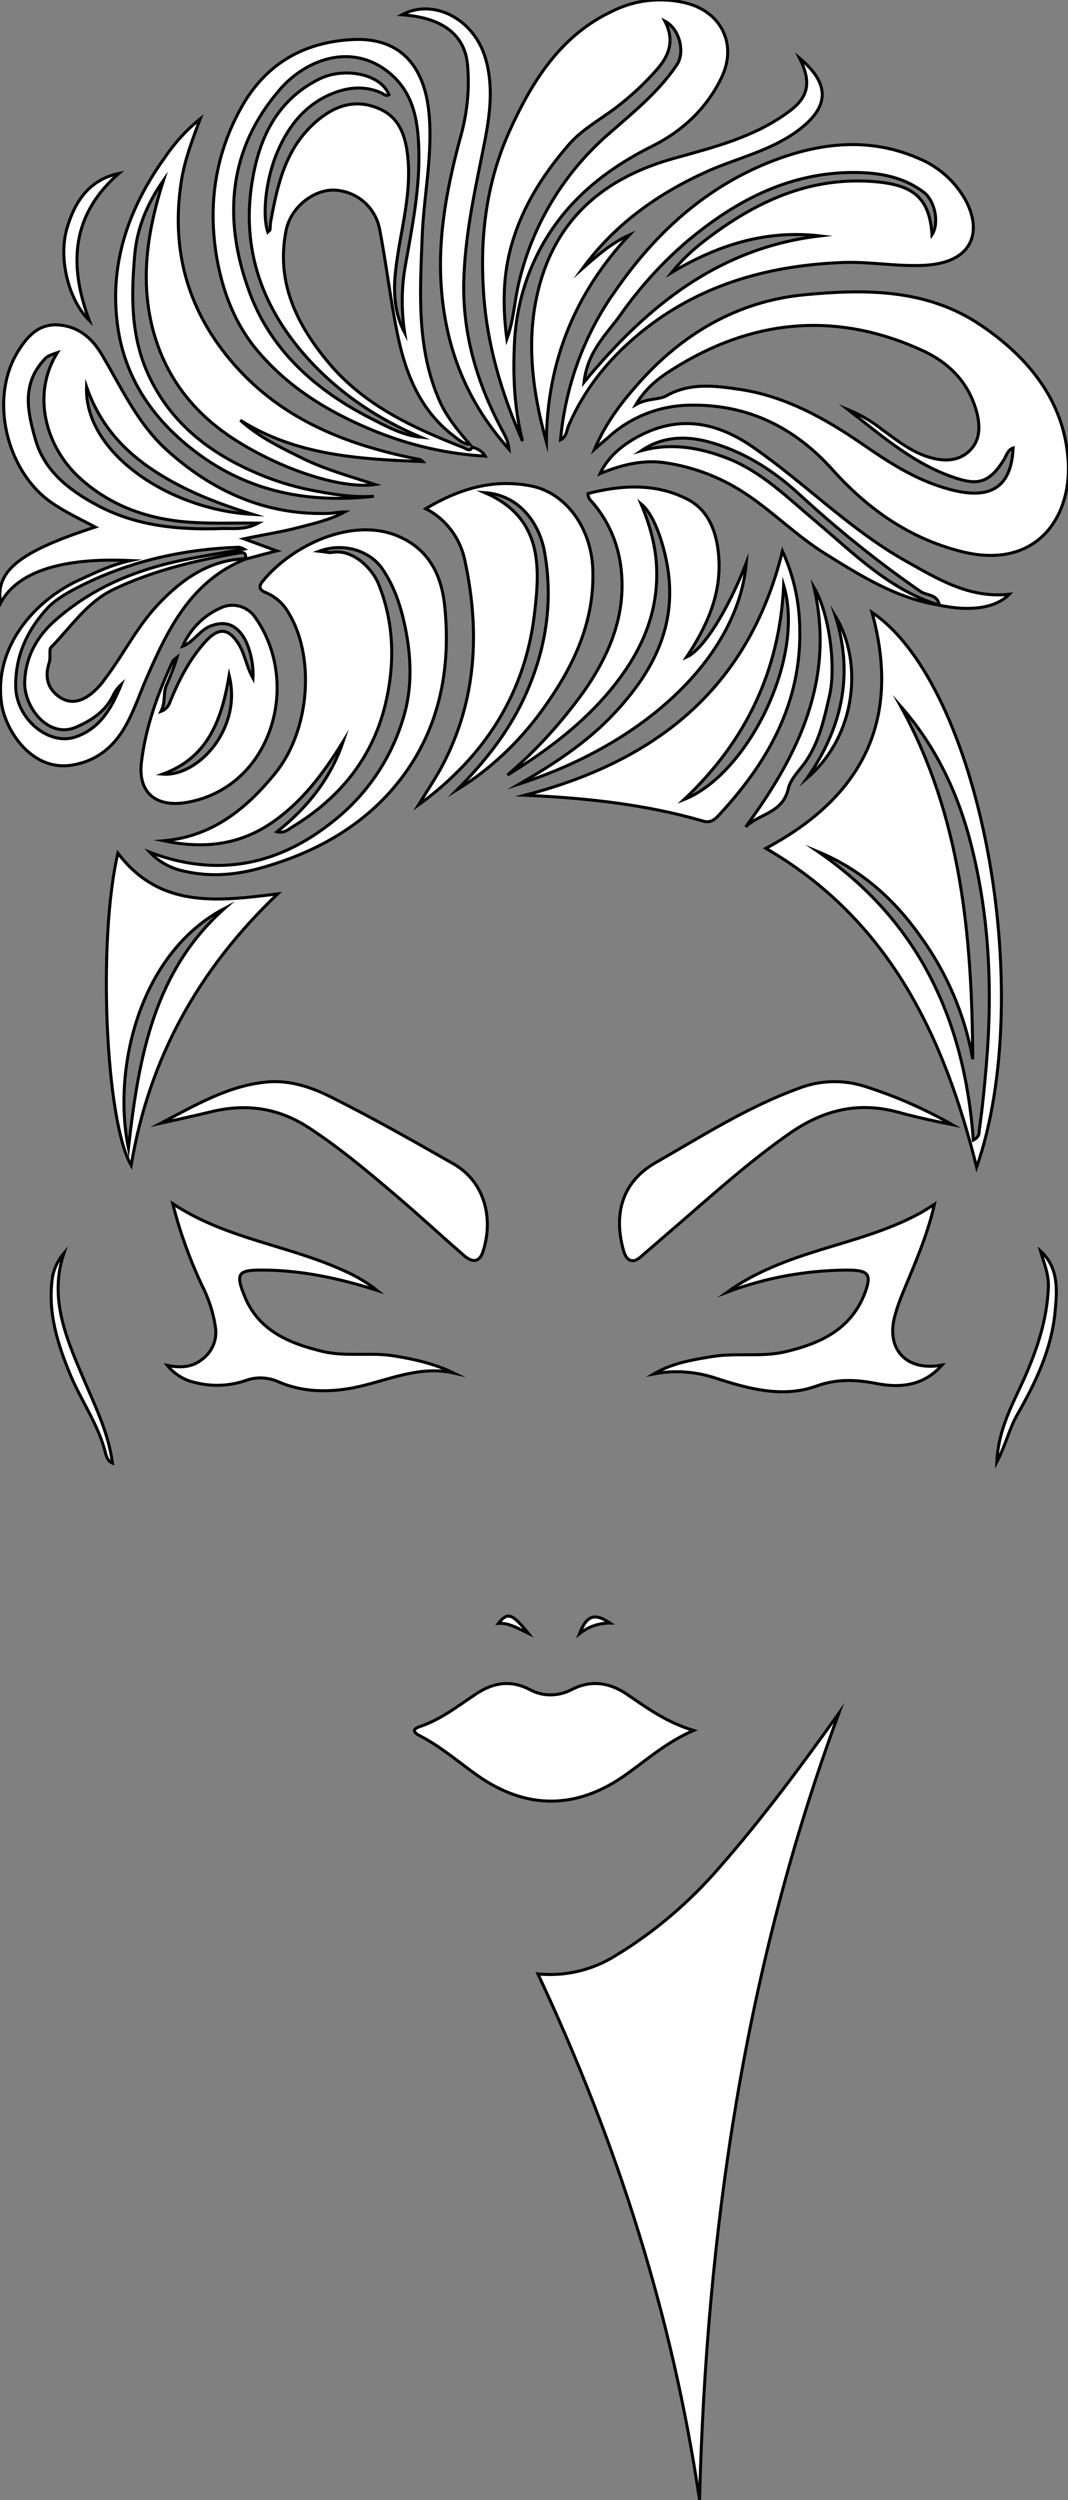 <?xml version="1.0" encoding="utf-8"?>
<!-- Generator: Adobe Illustrator 24.1.0, SVG Export Plug-In . SVG Version: 6.00 Build 0)  -->
<svg version="1.1" id="图层_1" xmlns="http://www.w3.org/2000/svg" xmlns:xlink="http://www.w3.org/1999/xlink" x="0px" y="0px"
	 viewBox="0 0 354.2 828.7" style="enable-background:new 0 0 354.2 828.7;" xml:space="preserve">
<rect x="0" y="0" width="354.2" height="828.7" fill="#808080" stroke="none"/>
<style type="text/css">
	.st0{fill:#FFFFFF;stroke:#000000;stroke-miterlimit:10;}
</style>
<g>
	<path id="XF7D3A4M2Color27_2_" class="st0" d="M232,828.7c-8.9-60.5-27.2-118.2-53.6-174.4c8.9,0.9,17.9-1.2,25.5-5.9
		c13.1-7.9,24.8-17.9,34.8-29.5c14.2-16.2,27-33.5,39.5-51C247.1,651.9,234.3,739.3,232,828.7z"/>
	<path id="XF9D886M2Gra1OT15_5_" class="st0" d="M81.7,185.2c-18.2,7.2-26,23.2-33.1,39.6c-2.2,5-3.9,10.2-6.5,15
		c-4,7.6-10.1,12.7-18.8,13.9c-12.8,1.7-21.5-11.4-22.8-20.6c-2.6-18.3,10.6-34,26.1-41c5.1-2.3,10-4.8,16.8-6.3
		c-15.4-0.7-36.1,0.8-43.2,14.1c-1.8-10.6,6.1-17,31.4-25.2c-5.1-2.7-10.1-5-14.8-8.3C2,155.9-3.6,132,5.9,116.6
		c3-4.9,6.8-9.3,13.3-8.9c6.7,0.4,11.3,4.3,14.6,9.9c6.4,10.8,11.7,22.5,21.1,31.2c15.1,13.8,32.7,21.9,53.5,21.4
		c2,0,3.9-0.5,5.9-0.5c-5,2.7-10.5,3.9-15.9,5.3c-5.4,1.4-10.9,2.2-17.5,3.6c4,1.5,7.1,2.6,10.9,4c-4,1-7.1,1.9-10.3,2.7
		c0-1.2,0-2.4-1.8-2.1c-14.5,2.5-28.7,5.8-42.1,12.2c-8.9,4.3-14.1,12.5-20.7,19.2c-0.7,0.7,0,3.4-0.6,5.1
		c-1.5,4.6-0.6,8.6,3.5,11.4c3.9,2.6,7.7,1.2,10.9-1.5c1.5-1.3,2.9-2.8,4-4.4c6.1-8,10.6-17.2,17.5-24.6
		C60.3,192,69.4,185.5,81.7,185.2z M80.9,182c-0.5-0.3-1.1-0.5-1.7-0.6c-18.2,0.6-35.7,4.5-52,12.6c-4,2-8.3,4.3-11.3,7.4
		C9.3,208.5,5.1,217,5.2,227.5c0.1,10.7,10.9,19.8,19.8,16.8c8.3-2.8,12.2-9.9,15.2-17.4c-1.1,1-2.1,2.3-2.7,3.7
		c-2.6,5.3-7.2,8.2-12.2,10.4c-9.2,4.1-17.6-6.7-17.1-15.4c0.4-8.2,4.3-15,10.4-20.2C30.2,195.2,44,189.3,59,186
		C66,184.5,73.1,183.4,80.9,182L80.9,182z M19,116.9c-3.5,1.2-3.5,1.3-5.1,3.2c-6.7,7.9-4.6,16.9-2.2,25.4
		c2.9,10.5,11.1,16.9,20.4,21.9c13,7,27.1,8.3,41.5,7.8c3.6-0.1,7.5,0.6,12-1.8c-7.7-0.1-14.3,0.2-21-0.2
		c-14.6-0.7-27.8-5.2-38.4-15C15.5,148.3,10.2,131.2,19,116.9L19,116.9z M28.7,128.2c-0.8,21.9,27.4,40.8,55.1,42.3
		c-11.3-3.5-22.3-7.7-32.3-14.2C41,149.5,33.1,140.8,28.7,128.2z"/>
	<path id="XF9D886M2Gra1OT15_4_" class="st0" d="M197.2,148.9c3.4-8.1,8.4-14.9,14.1-21.3c14.8-16.9,33.3-27.8,55.6-29.9
		c20-1.9,40.3-2,58.1,9.9c16.4,11,28.4,25.9,29.3,46.1c0.8,18.4-11.1,35.5-35.9,29c-17-4.4-30.6-14-42.2-26.9
		c-12.6-14.1-28.1-21.8-47.2-21.5c-10.2,0.1-20,3.9-27.5,10.9C200,146.4,198.6,147.7,197.2,148.9z M281.3,135.8
		c4.1,1.7,7.9,3.9,11.4,6.7c5.1,3.7,10.1,7.7,16.3,9.3c4.5,1.2,9.1,1,12.6-2.4c3.5-3.5,3.5-8,2.4-12.5c-2.5-9.7-8.9-16.4-17.6-20.5
		c-27.5-12.8-54.7-11.1-80.7,4.4c-5.1,3.1-10.7,6.4-14.8,13.3c4-2.2,7.7-1.5,10.1-2.9c8-4.5,16.3-3.3,24.5-2.1
		c15.1,2.3,28.1,9.6,40.5,18.1c8.2,5.7,16.7,11.2,26.2,14.2c12.7,4.1,23.1,3.2,23.8-12.9c-1.8,0.6-2.2,2.5-3,3.8
		c-4.9,8-9,8.4-15.6,6.3C303.5,154.2,292.6,144.6,281.3,135.8z"/>
	<path id="XFFCC33M2Gra4Co2_1_" class="st0" d="M289.2,203c35.8,24.1,54.9,125.6,34.7,183.9c-10.9-43.7-29.1-82-69.9-105.7
		C285.8,264.3,299.1,239,289.2,203z M298.7,234.1c20.1,36.5,23.7,76.4,23.9,117c-2.6-14.7-8.6-28.7-17.4-40.8
		c-8.8-12.4-19.7-22.1-33.9-28c33.5,23,48.6,55.9,51.5,95.6c2.1-1.1,1.9-2.3,2-3.5c1-7,1.7-14.1,2.3-21.2c2.2-25.9,1-51.4-5.9-76.5
		C316.8,261,309.7,246.6,298.7,234.1z"/>
	<path id="XF9D886M2Gra1OT15_3_" class="st0" d="M156.6,148.2c1.5,0.5,3.1,1,4.3,3c-12.4-0.7-24.6-3.5-36.1-8.1
		c-15.9-6.4-30.2-15.1-41-28.8C77.5,106,74,96.6,72.1,86.6c-3.2-17.4-1.1-34.3,7.4-50c8-15,20.7-22.7,37.7-23.5
		c16.4-0.7,23.5,9.8,25,23.7c1.5,14.1-1.7,28-2.2,42c-0.7,18.2-1.9,36.5,5.7,53.9c2.4,5.6,6.3,10.1,10.1,14.6
		c-2.2-0.1-3.6-1.5-5.2-2.7c-11-8.3-15.9-20.2-18.6-33c-2.5-11.8-3.8-23.8-6.1-35.6c-1.4-7.5-7.9-12.9-15.5-13
		c-6.8,0.1-14,5.9-15.5,13.3c-3.5,17.3,3.6,31.5,14.3,44.2c11.8,14,28,21.4,44.6,27.9C154.8,148.8,155.8,149.9,156.6,148.2z
		 M139.5,144.9c-13.6-5.8-25.6-13.6-35.9-24.4C87.1,103,79.5,82.6,83.9,58.6c2.5-13.8,8.5-25.7,22-32.4c8-4,20.3-1.9,23.1,5.2
		c-0.9,0.6-1.6-0.1-2.3-0.5c-5.1-2.4-10.5-2.1-15.4-0.3C101.9,34,96,41.1,92.1,50.1c-3.7,8.5-5.3,20.5-3.3,26.8
		c0.2-0.2,0.6-0.4,0.7-0.6c0.2-1,0.1-2,0.3-3C92.1,61,94.7,48.9,105.2,40c6.4-5.4,13.3-7.2,20.7-3.9c7.3,3.2,9,10.4,9.5,17.8
		c0.8,12.2-2.9,23.9-4.2,35.9c-0.8,7.1-0.4,14,3,20.5c-1.1-7.3-1.1-14.8,0.2-22.1c2.3-12.9,4.9-25.7,4.5-38.9
		c-0.3-9-1.6-17.8-8.9-24.4c-12.4-11.1-28.2-5.7-37.3,4.9C75.6,49.6,74,72.7,82.5,96.2c7.1,19.9,22.3,33.3,40.9,42.7
		C128.5,141.5,133.6,144.3,139.5,144.9L139.5,144.9z"/>
	<path id="XFFCC00M2Color2_8_" class="st0" d="M49.7,282.5c22.1,8.4,42.3,4.5,60.6-10.1c11.9-9.3,20.3-22.2,24.1-36.7
		c2.3-9,1.9-18.5,0-27.7c-1.4-6.8-3.5-13.4-7.5-19.3c-4.1-6.1-12.9-9-21-6c2,0.2,3.2,0.6,4.3,0.4c6.9-1.2,13.4,5.5,15.4,10.6
		c5.3,13.3,5.4,27,2,40.6c-4.5,17.6-15.4,30.6-30.8,39.9c-1.3,0.8-2.6,2.1-4.9,1.5c10.2-8.1,17.8-17.7,21.9-29.9
		c-6.5,10.5-13.8,20.4-24.4,27.4c-10.9,7.2-22.7,8.1-35.1,5.5c16.1-1.4,27.4-10.6,37-22.4c11.6-14.3,13.3-39,4.2-53.5
		c-1.7-2.9-4.3-5.1-7.4-6.4c-2.4-1-2.2-2.2-1-3.7c9.8-12.1,30-21.5,45.1-14.9c10.4,4.5,14.3,13.3,15.3,23.2
		c2.3,22.9-2.6,44.3-18.4,61.8c-11.6,12.8-26.7,20.6-43.3,25.1c-8.1,2.2-16.3,2.8-24.6,0.9C56.7,287.9,52.7,285.7,49.7,282.5z"/>
	<path id="XF9D886M2Gra1OT15_2_" class="st0" d="M173.3,146.2c-7.1-16.1-12-32.6-13-50.4c-1.1-18.2,1.2-35.8,8.7-52.4
		c7.5-16.5,16.9-31.7,34.3-39.8c7.5-3.7,16.1-4.6,24.2-2.6c11.7,2.9,17.1,13.7,11.8,24.7c-4.9,10.2-12.9,17.7-22.9,22.7
		C199.1,57,185.1,68.9,177,86.9c-3.9,8.6-6,17.9-6.4,27.3C170.1,124.9,170.6,135.7,173.3,146.2z M220.5,7c3.3,6.3,1.5,11.4-2.7,16.1
		c-4.3,4.9-9,9.2-14.2,13.1c-5.2,3.8-10.9,7-15.1,11.9c-8.9,10.3-15.9,21.5-19.3,34.8c-2.5,9.8-2.4,19.6-1.1,29.5
		c2.3-6.2,2.5-12.8,4.1-19.2c4.6-19.1,15.1-36.3,30-49.1c8-7,16.2-13.6,22.2-22.5C227.3,17.5,225.5,9.6,220.5,7z"/>
	<path id="XF9D886M2Gra1OT15_1_" class="st0" d="M185.9,145.8c1.6-17.9,7.9-35.1,18.4-49.7c13.2-19,29.9-34.2,51.8-42.7
		c15.8-6.1,32.1-8,48.3-1c6.7,2.7,12.3,7.6,15.8,13.9c5.4,9.9,3,20.5-13,21.6c-9.2,0.6-18.2-1.2-27.4-0.9
		c-23.9,0.9-46.2,6.8-65.4,21.7c-11.3,8.8-20.3,19.4-26,32.8C187.9,143,187.8,144.8,185.9,145.8z M193.7,126.7
		c21.2-25.7,45.1-44.6,78.2-48.5c-18-2.1-34,3.1-49.1,12.1c3.2-4,6.9-7.5,11-10.6c16.9-13,35.2-21.5,57.2-19.4
		c12.3,1.2,17.3,5.7,18.1,17.5c2.5-3.8,1-11.4-2.9-14.2c-7.4-5.5-16.1-6.6-24.9-6.4c-20.7,0.5-37.9,9.8-53.3,22.7
		c-8.6,7.3-16.2,15.8-22.6,25C200.9,111,194.8,116.7,193.7,126.7L193.7,126.7z"/>
	<path id="XFFCC00M2Color2_7_" class="st0" d="M151.7,261.7c8.9-9,16.7-18.7,22.1-30.3c7.2-15.5,9.8-31.7,6.8-48.4
		c-1.6-9.2-8.1-18.9-19.8-19.7c19.4,8.4,18.3,25,16.4,40.6c-2.5,20.8-11.7,38.9-27.1,53.5c-3.5,3.4-7.3,6.5-11.3,9.4
		c2.7-4.4,5.6-8.7,8-13.2c11.3-21.6,12.4-44.4,7.4-67.7c-1.5-7.4-6.2-13.8-13-17.3c11.2-6.6,22.4-10,35-7.5
		c11.5,2.3,19.8,13.8,20.4,27.4c0.7,18.1-6.8,33.2-17,47.2C172,246.1,162.6,255,151.7,261.7z"/>
	<path id="XFFCC00M2Color2_6_" class="st0" d="M79.7,139.3c6.3,5.7,13.7,9.2,21,12.8c7.4,3.6,15.4,5.8,23.7,8.5
		c-10.8,1.6-30.2-4.6-45.8-14.4c-14.5-9.1-24.3-21.7-28.3-38.6c-3.8-16.3-1.1-32.1,3.9-47.8c-5.2,7.4-8.7,15.5-9.5,24.5
		c-1.2,13.6-1.4,27,4.5,39.9c7,15.2,19,25,33.8,31.7c6.5,3,13.3,5.2,20.3,6.6c6.8,1.3,13.7,2.5,20.7,2c-21.3,2.4-41.2-1.3-58.7-14.4
		c-13.8-10.3-23.4-23.7-26.1-40.8c-3.3-21.1,3.2-40,15.4-57c3.3-4.9,7.2-9.2,11.8-12.9c-2.6,6.9-5.2,13.7-6.3,20.9
		c-3.5,23,2.3,43.2,17.7,60.7c16.3,18.5,37.9,26.7,61.3,31.3c0.5,0.1,0.8,0.4,1.1,0.7C119.2,152.2,98.3,151,79.7,139.3z"/>
	<path id="XFFCC00M2Color2_5_" class="st0" d="M168.3,256.9c9.5-8.1,17.9-17.4,25.2-27.5c7.4-10.5,12.7-22,12.8-34.9
		c0.1-10.1-2.8-19.6-9.5-27.6c-0.7-0.9-1.8-1.5-1.8-3.3c11.2-2.9,22.7-3.5,33.2,2c7.2,3.8,9.7,11.5,10.2,19.4
		c0.8,12.3-4.1,22.8-10.7,32.8c5.5-2.4,13.6-15.3,19.8-31.2c-2.5,29.7-31.6,59.1-75.1,73.2c11.2-6.5,22-13.5,30.9-22.9
		c12.4-13.1,20.8-27.9,18.4-46.9c-0.9-7-4-18.8-9.1-23c3.2,7.6,5.1,14.9,5.2,22.5c0.3,16.2-6.8,29.5-17.1,41.3
		C191.5,241.3,180.2,249.6,168.3,256.9z"/>
	<path id="XFF00FFM1Gra7Co9" class="st0" d="M230,573.6c-9.6,4.2-16.2,10.4-23.5,15.4c-15.8,10.8-32.1,10.7-47.9-0.3
		c-6.4-4.5-12.3-9.7-19.3-13.3c-1.7-0.9-3.1-2.1,0-3.1c7.1-2.4,12.8-7,18.9-11c5.7-3.7,11.4-4.4,17.4-1.3c4.3,2.4,9.5,2.4,13.9,0.1
		c6.4-3.3,12.5-2.5,18.4,1.5C214.4,566,220.8,570.8,230,573.6z"/>
	<path id="XFFCC33M2Gra1Co2_1_" class="st0" d="M174.1,263.6c43.1-11.2,74.1-35.1,85.4-80.9c3.2,7,5.1,14.5,5.6,22.2
		c1.7,26.1-9.5,46.8-26.6,65.2c-1.3,1.4-2.7,2.8-5.2,2.1C214.1,266.6,194.3,264.5,174.1,263.6z M259.9,194
		c-1.3,28.2-12.5,51.7-33,71C247.9,256.7,267.2,218.2,259.9,194L259.9,194z"/>
	<path id="XFFCC33M2Gra4Co2" class="st0" d="M39.1,282.8c13.9,18.4,33,16,53,13.5c-26.2,24.9-42.7,54.5-48.6,90
		C34.9,371.3,32.4,311.3,39.1,282.8z M74.5,301.1c-28.3,14.8-37.3,53.2-31.9,79.5C46,350.2,51.1,321.9,74.5,301.1z"/>
	<path id="XFFCC33M2Gra1Co2" class="st0" d="M60.6,214.2c2.4-5.5,6.7-10,12.2-12.5c4.1-2.2,9.2-0.9,11.8,2.9
		c15.6,22,5.4,56.6-22.8,61.4c-10.1,1.7-16.1-3.3-14.9-13.3c1.4-11.7,5.4-22.8,10.4-33.5c0.3-0.5,0.9-0.9,1.4-1.3
		c-0.9,3-2.1,6-3.3,8.8c-1.5,2.9-0.3,5.8-2,9.1c1.4-0.5,2.6-1.7,3-3.2c3-7.3,6.5-14.2,11.9-20.1c4.1-4.4,7.3-4.4,10.6,0.6
		c2.3,3.4,2.7,7.6,5,11.7c0.3-5.5-1.5-12-4.1-15c-2.6-3.1-5.6-3.8-9.7-2.4C66.2,208.8,64.3,212.8,60.6,214.2z M76,223.9
		c-2.4,14.2-6.7,27.1-22,32.7C65.7,257.5,80.4,241.5,76,223.9L76,223.9z"/>
	<path id="X9966FFM1Gra3Co11_1_" class="st0" d="M125,427.7c-12.3-3.9-24.6-6.6-37.5-6.7c-8.4-0.1-9.5,0.9-6.5,8.4
		c4.6,11.6,14.7,15.8,25.7,18.5c8,2,16.2,0.2,24.3,1.6c6.7,1.1,13.2,2.6,19.4,5.6c-11.7-2.6-22.2,2.7-33.1,4.9
		c-8.4,1.6-16.9,1.5-24.8-1.9c-3.5-1.6-7.4-1.8-11-0.5c-5.5,1.9-11.5,2.1-17.1,0.6c-3.5-0.8-6.6-2.8-8.9-5.6
		c4.5,0.9,8.2,0.6,11.4-1.9c3.3-2.4,5.1-6.3,4.6-10.4c-0.7-5.1-2.3-10-4.7-14.6c-4-8.6-7.2-17.5-9.5-26.7
		c15.9,10.5,34,13.2,50.8,19.7C114,421,119.9,423.6,125,427.7z"/>
	<path id="X9966FFM1Gra3Co11" class="st0" d="M216.9,455.4c5.9-3.5,12.4-4.6,19.1-5.7c8.2-1.4,16.6,0.3,24.8-1.7
		c11.2-2.7,21.1-7.2,25.8-18.8c2.7-6.8,1.6-8.2-5.7-8.2c-13.6,0.1-27,2.5-39.7,7.3c9.4-6.8,20.2-10.7,31.2-14.1
		c11.1-3.4,22.3-6.4,32.6-12c1.5-0.8,3-1.8,4.9-3c-2.4,10.6-6.6,19.9-10.5,29.4c-1,2.4-1.9,4.9-2.6,7.5
		c-3.1,11.1,3.8,18.6,15.6,16.4c-6,6.8-13.6,7.6-21.2,6.2c-7.1-1.4-13.4-1.8-20.6,0.8c-11,3.9-22.2,0.9-33-2.6
		C230.8,454.6,223.7,454.1,216.9,455.4z"/>
	<path id="XFFCC00M2Color2_4_" class="st0" d="M265.2,19.3c10.1,8.5,9.8,15.9,0.2,23.4c-9.1,7.1-20.4,9.5-30.6,14
		C218.3,64.1,204,74.2,193.2,89c4.8-4.2,9.5-8.4,15.5-11.1c-18.1,19.3-27.3,42.2-27.5,68.6c-5-18.1-7.2-36.4-1.5-54.6
		c6.8-21.6,22.7-33.5,43.8-39.4c13.3-3.7,26.6-7,38-15.4C268,32.4,269.3,27.5,265.2,19.3z"/>
	<path id="X003399M1Gra3Co15_1_" class="st0" d="M315.8,372.8c-6.1-1.2-12.3-2.6-18.2-4.2c-13.1-3.5-24.5-0.6-35.3,6.8
		c-13,9-24.7,19.5-36.6,29.8c-4.4,3.8-8.8,7.6-13.2,11.4c-2.8,2.5-4.7,1.1-5.6-1.7c-3.4-11.6-1.2-22.9,10.7-29.6
		c15.4-8.8,30.4-18.4,47.2-24.5c7.1-2.8,15-3,22.3-0.6C297.1,363.4,306.7,367.6,315.8,372.8z"/>
	<path id="X003399M1Gra3Co15" class="st0" d="M53.4,372.3c11.5-6,22.7-12.7,35.8-13.7c7.2-0.5,14.1,1.8,20.5,5
		c13.8,6.9,27.2,14.5,40.7,22.2c10.2,5.8,13.4,17.8,9.8,29c-1.3,4.1-3.9,3.5-6.4,1.3c-7.4-6.4-14.6-13.1-22-19.4
		c-9.5-8.1-19-16.1-29.4-22.9c-10.3-6.7-21-8.1-32.7-5.2C64.3,369.9,58.8,371.1,53.4,372.3z"/>
	<path id="XF9D886M2Gra1OT15" class="st0" d="M311.5,200.6c-14.3-2.3-26.2-9.8-38.2-17.3c-8.9-5.6-16.3-13-24.9-18.9
		c-8.5-5.9-18.2-9.7-28.5-11.1c-7.2-0.9-14.1,0.9-20.9,3.7c2.6-5.5,7.1-9.2,12.1-12c13.5-7.5,26.2-5.4,38.6,3.2
		c17.2,11.9,32,27.2,50.4,37.6c10.7,6,21.2,12.6,34.6,11.2C330.2,201.6,321.8,202.8,311.5,200.6c-0.5-3.7-4.2-3.1-6.3-4.6
		c-14.3-9.9-27.8-20.8-40.6-32.6c-8.8-8-18.7-14.1-30.2-17.1c-7.5-1.9-15-1.5-21.7,3.1c9.8-2.7,19.2-1.1,28.5,2.5
		c11.5,4.5,20,13.1,29.2,20.8C283.1,183.4,294.9,195.5,311.5,200.6z"/>
	<path id="XFFCC00M2Color2_3_" class="st0" d="M168.8,148.9c-14-15.7-20.8-33.1-22.4-53c-1.4-18,2.1-35.1,6.8-52.2
		c1.8-7.1,2.5-14.4,1.9-21.7c-0.7-10.4-8.3-16.2-21.8-17.1c10.5-5.6,23.9,1.4,27.7,14.4c3.1,10.6,1.1,21.1-1,31.4
		c-2.9,14.3-5.9,28.5-6.2,43.1c-0.3,16.9,4.3,32.7,12.1,47.6C166.9,143.5,168.4,145.3,168.8,148.9z"/>
	<path id="XFFCC00M2Color2_2_" class="st0" d="M247.3,274.1c17.4-23.7,29.7-48.6,22.7-79.3c4.9,8.2,7.4,25.8,5.1,35.8
		c-1.7,7.4-3.3,14.9-7.6,21.4c-2.1,3.2-5.4,6.1-6.1,9.6C259.5,269.6,251.7,269.7,247.3,274.1z"/>
	<path id="XFFCC00M2Color2_1_" class="st0" d="M39.4,57.5c-15.7,13.7-16.7,30.2-9.8,48.7c-6.9-6.7-10.4-20.8-7.3-30.8
		C24.9,66.7,29.6,59.6,39.4,57.5z"/>
	<path id="XF7D3A4M2Color27_1_" class="st0" d="M330.6,484.6c0.5-11,5.3-19.2,9.1-27.7c4.3-9.7,7.6-19.6,8-30.4
		c0.1-4.3-1.5-7.9-2.6-11.8c6.1,5.6,5.5,13,4.8,20.3c-1.2,12.3-6.4,23.2-12.4,33.7C334.8,473.3,333.7,478.6,330.6,484.6z"/>
	<path id="XF7D3A4M2Color27" class="st0" d="M21.2,415.4c-4.9,14.5,0.5,27.5,5.9,40.2c4,9.6,8.8,18.8,10.2,29.4
		c-1.5-0.6-2-2.2-2.3-3.3c-2.3-9.3-7.9-17.1-11.6-25.8c-4.4-10.6-7.8-21.4-5.9-33.1C18.1,420.1,19.4,417.5,21.2,415.4z"/>
	<path id="XFFCC00M2Color2" class="st0" d="M267.7,257.9c11.5-16.5,15.5-34.1,9.4-53.6C286.2,219.3,284.2,243.7,267.7,257.9z"/>
	<path id="XC1966BM2Color28_1_" class="st0" d="M202.3,538c-3.7,0-7.2,1.2-10.1,3.5C194.6,535.5,197.1,534.5,202.3,538z"/>
	<path id="XC1966BM2Color28" class="st0" d="M175.2,541.4c-3.9-1.9-6.6-3.5-9.9-3.3C168.3,534.3,169.8,534.7,175.2,541.4z"/>
</g>
</svg>
